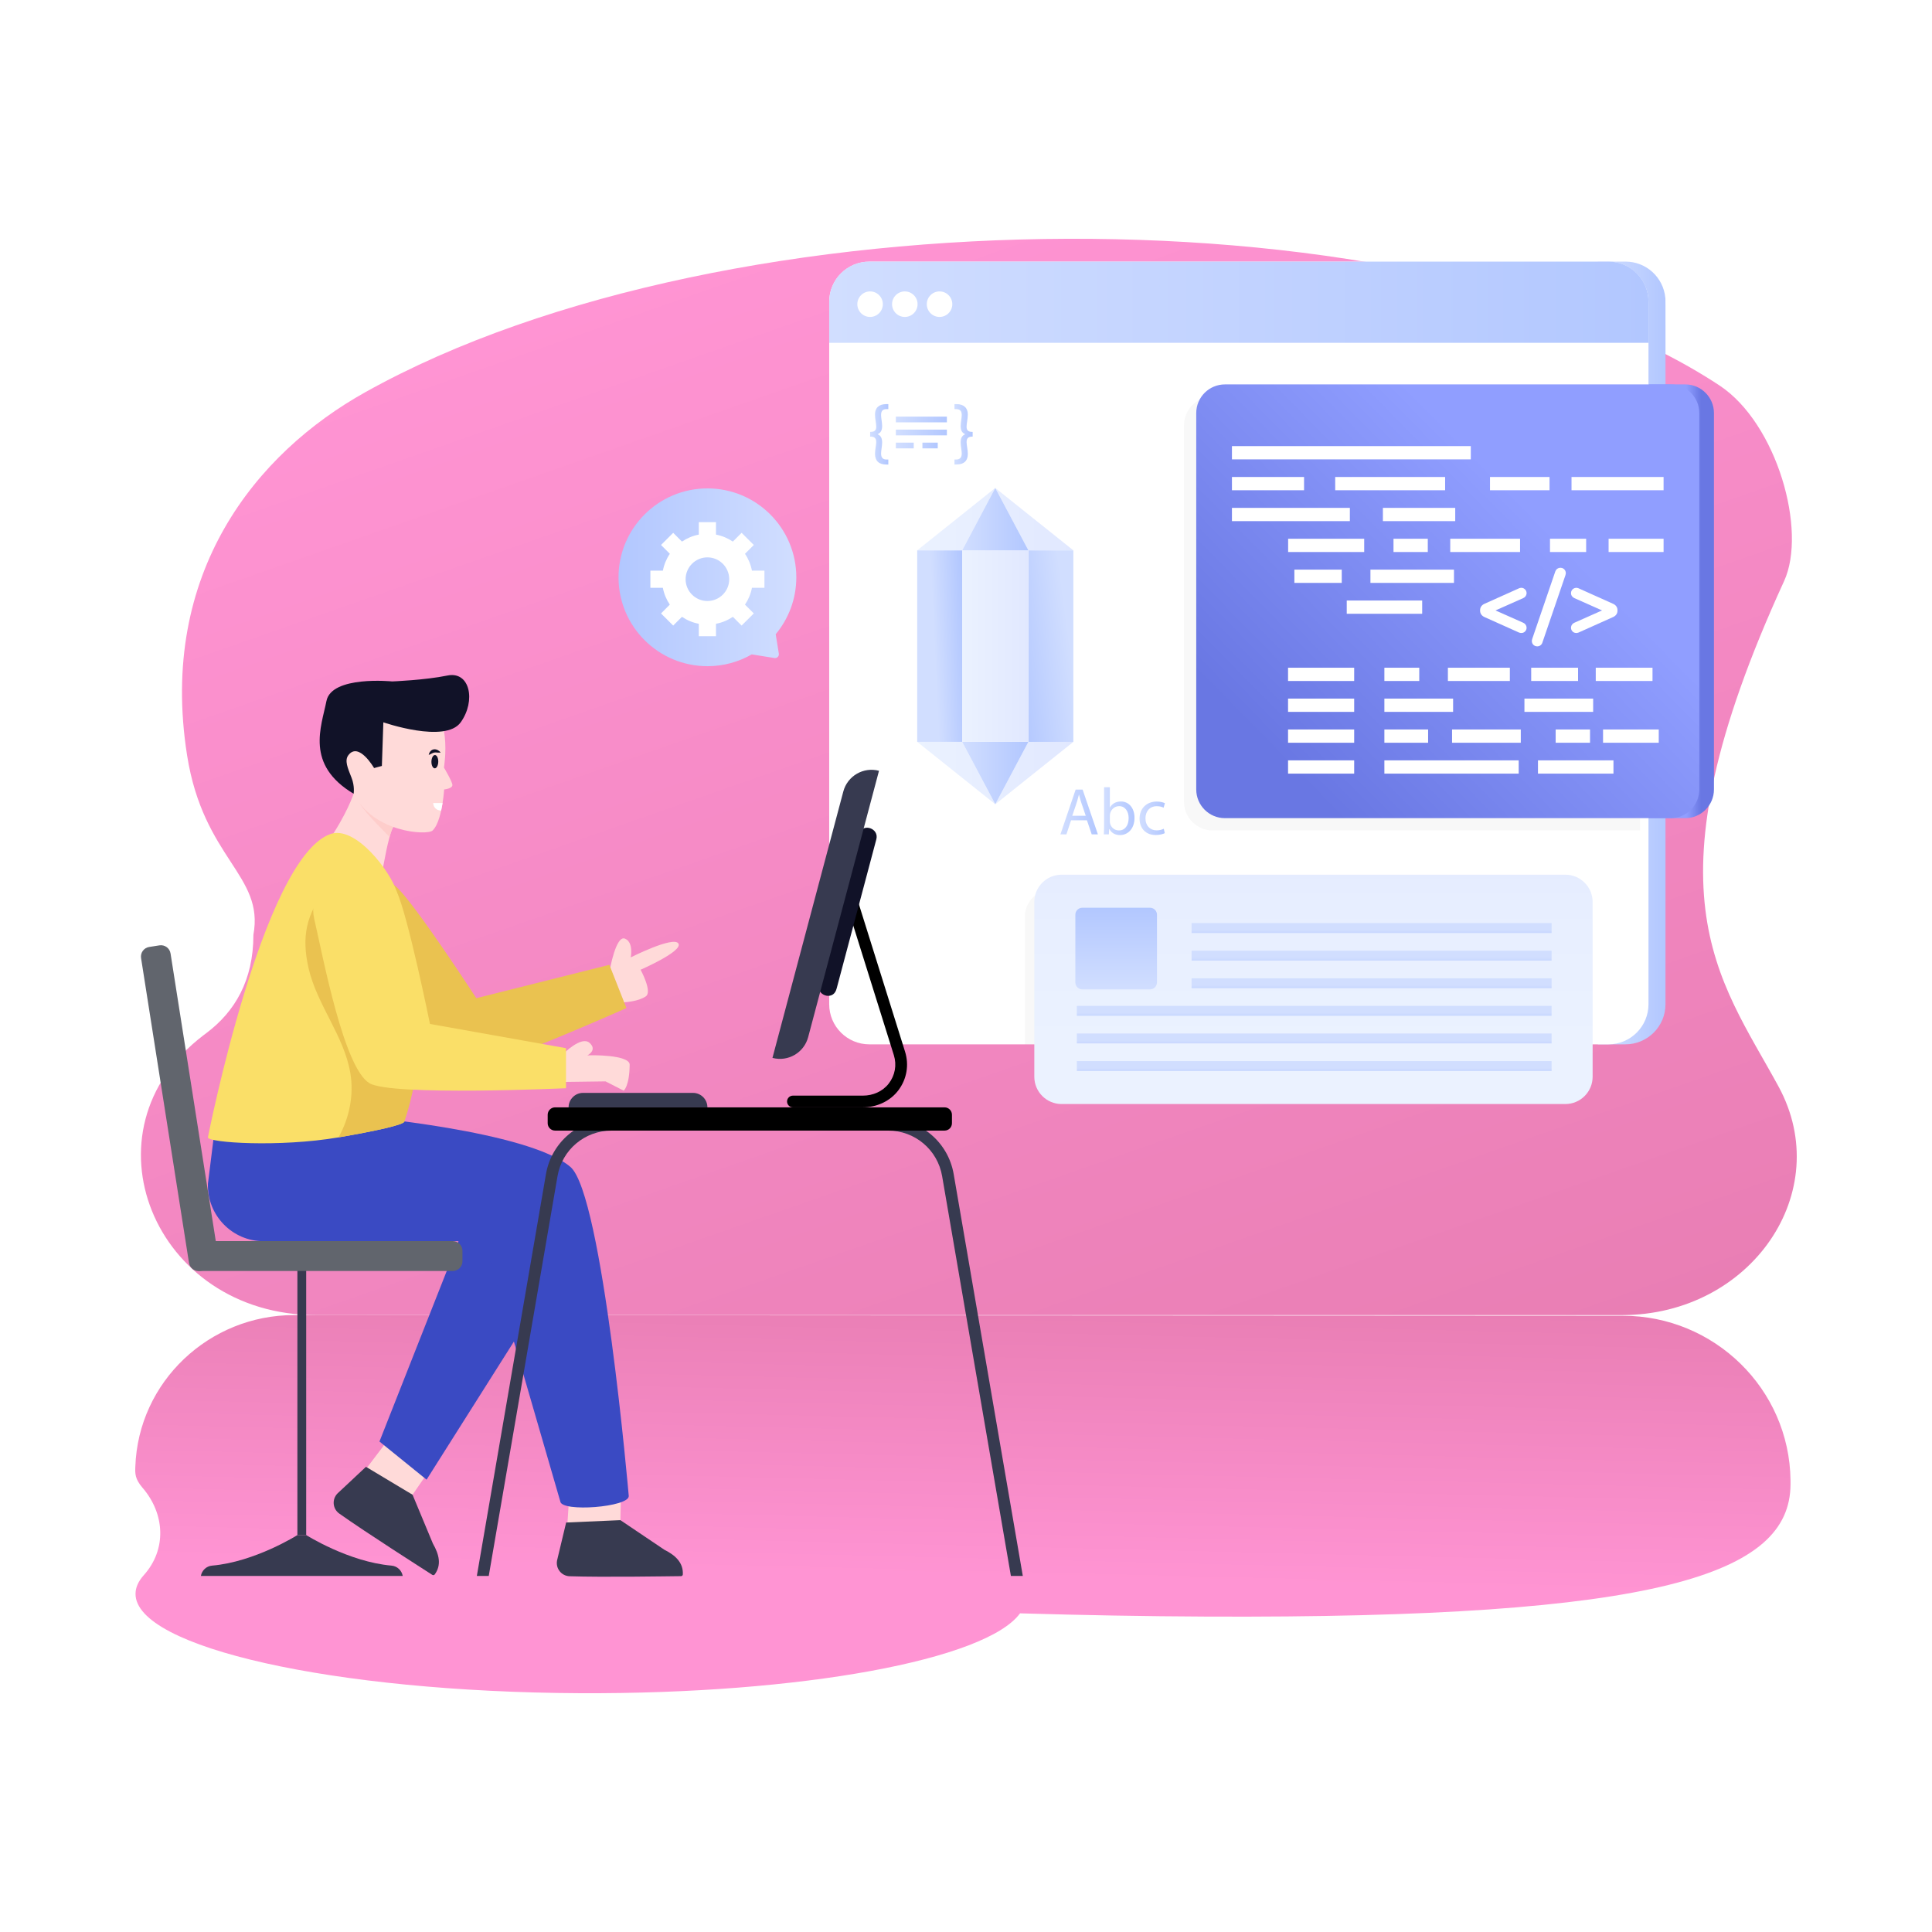 <?xml version="1.0" encoding="utf-8"?>
<!-- Generator: Adobe Illustrator 26.0.1, SVG Export Plug-In . SVG Version: 6.00 Build 0)  -->
<svg version="1.1" id="Layer_1" xmlns="http://www.w3.org/2000/svg" xmlns:xlink="http://www.w3.org/1999/xlink" x="0px" y="0px"
	 viewBox="0 0 5000 5000" style="enable-background:new 0 0 5000 5000;" xml:space="preserve">
<style type="text/css">
	.st0{filter:url(#Adobe_OpacityMaskFilter);}
	.st1{filter:url(#Adobe_OpacityMaskFilter_00000022559725706795598230000014166346912573714057_);}
	.st2{mask:url(#SVGID_1_);fill:url(#SVGID_00000150810012004844639640000017163653212873332617_);}
	.st3{fill:url(#SVGID_00000152977012449237167940000008218926047808097690_);}
	.st4{filter:url(#Adobe_OpacityMaskFilter_00000158006483033781155420000007407468344083927962_);}
	.st5{filter:url(#Adobe_OpacityMaskFilter_00000117662653221034803930000000700913529966705580_);}
	
		.st6{mask:url(#SVGID_00000023247423051707013370000012921636621831436419_);fill:url(#SVGID_00000163051038052405451470000003458128483336532141_);}
	.st7{fill:url(#SVGID_00000080910054397933798860000012756191868579524246_);}
	.st8{fill:url(#SVGID_00000112627698631975620500000003486108945042401699_);}
	.st9{fill:#FFFFFF;}
	.st10{opacity:0.03;}
	.st11{fill:url(#SVGID_00000103239004457706064790000012133128211658466952_);}
	.st12{fill:url(#SVGID_00000058549042848552032970000011040396093715661213_);}
	.st13{fill:url(#SVGID_00000029757876211631319300000001195685659438686084_);}
	.st14{fill:url(#SVGID_00000127757842544325171080000011986897656246092458_);}
	.st15{fill:url(#SVGID_00000155118553080653979510000015015616832468796583_);}
	.st16{fill:url(#SVGID_00000129926130639350874330000010832442128976566435_);}
	.st17{fill:url(#SVGID_00000031906737622716328280000004106729923805120395_);}
	.st18{fill:url(#SVGID_00000116953234196451934280000007768173116988017843_);}
	.st19{fill:url(#SVGID_00000172430109251754419690000001869207472240837537_);}
	.st20{fill:url(#SVGID_00000171703804770411744750000015690161045569635263_);}
	.st21{fill:url(#SVGID_00000136377887315224192140000013774111534063459514_);}
	.st22{fill:url(#SVGID_00000137090206550584362300000008718763941209548178_);}
	.st23{fill:url(#SVGID_00000093869098837110129120000005209544445494767525_);}
	.st24{fill:url(#SVGID_00000075124722090223685540000004730620756789490599_);}
	.st25{fill:url(#SVGID_00000070094713642658473230000001631027927537154961_);}
	.st26{fill:url(#SVGID_00000137834114110974952640000011117121354709941649_);}
	.st27{fill:url(#SVGID_00000136379223474793672420000011058574882676468404_);}
	.st28{fill:url(#SVGID_00000031188838964657623530000008379800581824096185_);}
	.st29{fill:url(#SVGID_00000139294493703396459920000011925034988211176626_);}
	.st30{fill:url(#SVGID_00000056415939379607215330000000105705403279033225_);}
	.st31{fill:url(#SVGID_00000018217958734013298420000014601994325393241785_);}
	.st32{fill:url(#SVGID_00000107587086637687582160000003940151312027057299_);}
	.st33{fill:url(#SVGID_00000114752532578752587450000017587802844867976845_);}
	.st34{fill:url(#SVGID_00000098200336101263016920000005112347282463373988_);}
	.st35{fill:url(#SVGID_00000049191882602870522670000011753986318327189671_);}
	.st36{fill:url(#SVGID_00000103263925732546747950000009860363807023574656_);}
	.st37{fill:url(#SVGID_00000060012209207808983950000006092239639124285351_);}
	.st38{fill:url(#SVGID_00000149367182610086820930000013808522945068588720_);}
	.st39{fill:url(#SVGID_00000171715744770442484690000000995131611665986956_);}
	.st40{fill:url(#SVGID_00000040559777093778295040000013918420253122707624_);}
	.st41{fill:url(#SVGID_00000103265717540218985040000006818508957391714204_);}
	.st42{fill:#FFDAD9;}
	.st43{fill:#373A50;}
	.st44{fill:#3A4AC3;}
	.st45{fill:#FECDCB;}
	.st46{fill:#111228;}
	.st47{fill:#EAC250;}
	.st48{fill:#FADF68;}
	.st49{fill:#61656D;}
	.st50{fill:url(#SVGID_00000005951486436575719800000017559349982971113660_);}
</style>
<g>
	<g>
		<g>
			<defs>
				<filter id="Adobe_OpacityMaskFilter" filterUnits="userSpaceOnUse" x="364.7" y="617.95" width="4285.3" height="2785.51">
					<feFlood  style="flood-color:white;flood-opacity:1" result="back"/>
					<feBlend  in="SourceGraphic" in2="back" mode="normal"/>
				</filter>
			</defs>
			<mask maskUnits="userSpaceOnUse" x="364.7" y="617.95" width="4285.3" height="2785.51" id="SVGID_1_">
				<g class="st0">
					<defs>
						
							<filter id="Adobe_OpacityMaskFilter_00000106869588893485170070000007467049035740526736_" filterUnits="userSpaceOnUse" x="364.7" y="617.95" width="4285.3" height="2785.51">
							<feFlood  style="flood-color:white;flood-opacity:1" result="back"/>
							<feBlend  in="SourceGraphic" in2="back" mode="normal"/>
						</filter>
					</defs>
					<mask maskUnits="userSpaceOnUse" x="364.7" y="617.95" width="4285.3" height="2785.51" id="SVGID_1_">
						<g style="filter:url(#Adobe_OpacityMaskFilter_00000106869588893485170070000007467049035740526736_);">
						</g>
					</mask>
					
						<linearGradient id="SVGID_00000182498446668622543120000018374897123347060156_" gradientUnits="userSpaceOnUse" x1="1955.556" y1="624.884" x2="3076.936" y2="3825.915">
						<stop  offset="0" style="stop-color:#000000"/>
						<stop  offset="1" style="stop-color:#FFFFFF"/>
					</linearGradient>
					<path style="mask:url(#SVGID_1_);fill:url(#SVGID_00000182498446668622543120000018374897123347060156_);" d="M4197.18,3403.45
						H818.01c-421.16,0-614.33-477.99-291.85-723.89c2.68-2.09,5.44-4.02,8.12-6.11c73.49-55.33,121.53-136.09,121.53-254.19
						c28.62-154.92-129.4-196.18-171.66-464.68c-74.41-471.97,178.69-782.06,461.67-939.83c943.35-526.2,2733.7-526.2,3504.47-16.99
						c148.39,98.09,226.9,375.38,166.89,506.2c-369.44,805.83-169.23,1023.53-14.48,1307.68
						C4751.17,3084.15,4532.06,3403.45,4197.18,3403.45z"/>
				</g>
			</mask>
			
				<linearGradient id="SVGID_00000067222046961748053250000011444583975786047384_" gradientUnits="userSpaceOnUse" x1="1955.556" y1="624.884" x2="3076.936" y2="3825.915">
				<stop  offset="0" style="stop-color:#FF94D3"/>
				<stop  offset="1" style="stop-color:#E97EB4"/>
			</linearGradient>
			<path style="fill:url(#SVGID_00000067222046961748053250000011444583975786047384_);" d="M4197.18,3403.45H818.01
				c-421.16,0-614.33-477.99-291.85-723.89c2.68-2.09,5.44-4.02,8.12-6.11c73.49-55.33,121.53-136.09,121.53-254.19
				c28.62-154.92-129.4-196.18-171.66-464.68c-74.41-471.97,178.69-782.06,461.67-939.83c943.35-526.2,2733.7-526.2,3504.47-16.99
				c148.39,98.09,226.9,375.38,166.89,506.2c-369.44,805.83-169.23,1023.53-14.48,1307.68
				C4751.17,3084.15,4532.06,3403.45,4197.18,3403.45z"/>
		</g>
		<defs>
			
				<filter id="Adobe_OpacityMaskFilter_00000129196179239906541070000005990551264735818165_" filterUnits="userSpaceOnUse" x="350" y="3403.44" width="4283.84" height="978.61">
				<feFlood  style="flood-color:white;flood-opacity:1" result="back"/>
				<feBlend  in="SourceGraphic" in2="back" mode="normal"/>
			</filter>
		</defs>
		
			<mask maskUnits="userSpaceOnUse" x="350" y="3403.44" width="4283.84" height="978.61" id="SVGID_00000031176869959875881800000010578075657651517371_">
			<g style="filter:url(#Adobe_OpacityMaskFilter_00000129196179239906541070000005990551264735818165_);">
				<defs>
					
						<filter id="Adobe_OpacityMaskFilter_00000153688185840637598790000004566511197658751873_" filterUnits="userSpaceOnUse" x="350" y="3403.44" width="4283.84" height="978.61">
						<feFlood  style="flood-color:white;flood-opacity:1" result="back"/>
						<feBlend  in="SourceGraphic" in2="back" mode="normal"/>
					</filter>
				</defs>
				
					<mask maskUnits="userSpaceOnUse" x="350" y="3403.44" width="4283.84" height="978.61" id="SVGID_00000031176869959875881800000010578075657651517371_">
					<g style="filter:url(#Adobe_OpacityMaskFilter_00000153688185840637598790000004566511197658751873_);">
					</g>
				</mask>
				
					<linearGradient id="SVGID_00000009584600596859055800000004799215353217076110_" gradientUnits="userSpaceOnUse" x1="2485.643" y1="4080.804" x2="2503.129" y2="3363.878">
					<stop  offset="0" style="stop-color:#000000"/>
					<stop  offset="1" style="stop-color:#FFFFFF"/>
				</linearGradient>
				
					<path style="mask:url(#SVGID_00000031176869959875881800000010578075657651517371_);fill:url(#SVGID_00000009584600596859055800000004799215353217076110_);" d="
					M4633.84,3830.81v11.07c-1.34,231.93-336.46,347.44-1514.24,341.81c-154.5-0.67-315.87-3.6-479.75-8.39
					c-87.38,119.78-564.2,209.37-1138.86,206.68c-636.18-3.1-1151.17-118.27-1150.24-257.26c0.08-16.44,7.37-32.54,21.26-48.06
					c59.84-66.6,55.07-158.87-3.26-226.48c-19.8-22.95-19.18-37.17-18.5-54.61c7.53-219.77,191.33-392.31,410.78-392.14
					l3439.35,1.76C4436.4,3405.29,4631,3594.44,4633.84,3830.81z"/>
			</g>
		</mask>
		
			<linearGradient id="SVGID_00000163047853344944041750000000299633816009912753_" gradientUnits="userSpaceOnUse" x1="2485.643" y1="4080.804" x2="2503.129" y2="3363.878">
			<stop  offset="0" style="stop-color:#FF94D3"/>
			<stop  offset="1" style="stop-color:#E97EB4"/>
		</linearGradient>
		<path style="fill:url(#SVGID_00000163047853344944041750000000299633816009912753_);" d="M4633.84,3830.81v11.07
			c-1.34,231.93-336.46,347.44-1514.24,341.81c-154.5-0.67-315.87-3.6-479.75-8.39c-87.38,119.78-564.2,209.37-1138.86,206.68
			c-636.18-3.1-1151.17-118.27-1150.24-257.26c0.08-16.44,7.37-32.54,21.26-48.06c59.84-66.6,55.07-158.87-3.26-226.48
			c-19.8-22.95-19.18-37.17-18.5-54.61c7.53-219.77,191.33-392.31,410.78-392.14l3439.35,1.76
			C4436.4,3405.29,4631,3594.44,4633.84,3830.81z"/>
	</g>
</g>
<linearGradient id="SVGID_00000010305001552579687290000000705327641097375652_" gradientUnits="userSpaceOnUse" x1="4135.231" y1="1689.888" x2="4310.34" y2="1689.888">
	<stop  offset="0" style="stop-color:#D1DEFF"/>
	<stop  offset="1" style="stop-color:#B2C7FF"/>
</linearGradient>
<path style="fill:url(#SVGID_00000010305001552579687290000000705327641097375652_);" d="M4310.3,2598.91
	c0,57.4-46.44,103.84-103.83,103.84h-71.23V677.02h71.57c53.74,0,97.89,40.92,102.98,93.39
	C4310.76,780.08,4310.12,693.77,4310.3,2598.91z"/>
<path class="st9" d="M4266.26,781.02v1817.91c0,57.41-46.42,103.82-103.82,103.82H2249.89c-57.4,0-103.92-46.42-103.92-103.82
	V781.02c0-57.41,46.51-103.91,103.92-103.91h1912.55C4219.84,677.1,4266.26,723.61,4266.26,781.02z"/>
<path class="st10" d="M4097.07,2372.91v329.84H2652.17v-329.84c0-39.03,31.64-70.67,70.67-70.67h1303.58
	C4065.43,2302.25,4097.07,2333.88,4097.07,2372.91z"/>
<path class="st10" d="M4244.62,1026.58v1122.59H3138.37c-41.02,0-74.24-33.31-74.24-74.33v-974.01c0-41.02,33.22-74.24,74.24-74.24
	H4244.62z"/>
<linearGradient id="SVGID_00000127013933049214495620000011887307114744580281_" gradientUnits="userSpaceOnUse" x1="2146.03" y1="782.104" x2="4266.325" y2="782.104">
	<stop  offset="0" style="stop-color:#D1DEFF"/>
	<stop  offset="1" style="stop-color:#B2C7FF"/>
</linearGradient>
<path style="fill:url(#SVGID_00000127013933049214495620000011887307114744580281_);" d="M4266.33,780.62v106.55h-2120.3V780.62
	c0-57.22,46.27-103.58,103.49-103.58h1913.31C4219.97,677.04,4266.33,723.4,4266.33,780.62z"/>
<path class="st9" d="M2284.78,787.21c0,18.25-14.78,33.03-33.03,33.03c-18.21,0-32.99-14.78-32.99-33.03
	c0-18.25,14.78-33.03,32.99-33.03C2270,754.18,2284.78,768.96,2284.78,787.21z"/>
<path class="st9" d="M2374.66,787.21c0,18.25-14.78,33.03-33.03,33.03c-18.21,0-32.99-14.78-32.99-33.03
	c0-18.25,14.78-33.03,32.99-33.03C2359.88,754.18,2374.66,768.96,2374.66,787.21z"/>
<path class="st9" d="M2464.55,787.21c0,18.25-14.78,33.03-33.03,33.03c-18.21,0-32.99-14.78-32.99-33.03
	c0-18.25,14.78-33.03,32.99-33.03C2449.77,754.18,2464.55,768.96,2464.55,787.21z"/>
<g>
	<g>
		
			<linearGradient id="SVGID_00000029753897285172956410000006427176833857301657_" gradientUnits="userSpaceOnUse" x1="2490.219" y1="1262.86" x2="2661.31" y2="1262.86">
			<stop  offset="0" style="stop-color:#EBF2FF"/>
			<stop  offset="1" style="stop-color:#E1E8FF"/>
		</linearGradient>
		<polygon style="fill:url(#SVGID_00000029753897285172956410000006427176833857301657_);" points="2575.74,1262.84 
			2575.73,1262.86 2575.76,1262.88 		"/>
		
			<linearGradient id="SVGID_00000140006509829336877840000005985835518941364640_" gradientUnits="userSpaceOnUse" x1="2490.178" y1="2081.36" x2="2661.383" y2="2081.36">
			<stop  offset="0" style="stop-color:#EBF2FF"/>
			<stop  offset="1" style="stop-color:#E1E8FF"/>
		</linearGradient>
		<polygon style="fill:url(#SVGID_00000140006509829336877840000005985835518941364640_);" points="2575.8,2081.38 2575.81,2081.36 
			2575.79,2081.34 		"/>
	</g>
	
		<linearGradient id="SVGID_00000006678403170333397660000004495569963788640644_" gradientUnits="userSpaceOnUse" x1="2418.296" y1="1672.728" x2="2498.405" y2="1668.973">
		<stop  offset="0" style="stop-color:#D1DEFF"/>
		<stop  offset="1" style="stop-color:#B2C7FF"/>
	</linearGradient>
	<polygon style="fill:url(#SVGID_00000006678403170333397660000004495569963788640644_);" points="2490.02,1919.93 2490.02,1424.29 
		2373.72,1424.29 2373.77,1424.26 2373.69,1424.26 2373.69,1919.96 2373.77,1919.96 2373.72,1919.93 	"/>
	
		<linearGradient id="SVGID_00000023986587891231080830000011695727371964285080_" gradientUnits="userSpaceOnUse" x1="2768.88" y1="1665.521" x2="2615.406" y2="1686.065">
		<stop  offset="0" style="stop-color:#D1DEFF"/>
		<stop  offset="1" style="stop-color:#B2C7FF"/>
	</linearGradient>
	<polygon style="fill:url(#SVGID_00000023986587891231080830000011695727371964285080_);" points="2661.49,1424.29 2661.49,1919.93 
		2661.51,1919.93 2777.82,1919.93 2777.82,1424.29 2661.49,1424.29 	"/>
	
		<linearGradient id="SVGID_00000059308336287127762740000002906421613470211239_" gradientUnits="userSpaceOnUse" x1="2373.742" y1="1343.567" x2="2777.778" y2="1343.567">
		<stop  offset="0" style="stop-color:#EBF2FF"/>
		<stop  offset="1" style="stop-color:#E1E8FF"/>
	</linearGradient>
	<polygon style="fill:url(#SVGID_00000059308336287127762740000002906421613470211239_);" points="2661.49,1424.26 2777.78,1424.26 
		2575.76,1262.88 2661.47,1424.26 	"/>
	
		<linearGradient id="SVGID_00000018955411097778074000000016518483110188603312_" gradientUnits="userSpaceOnUse" x1="2373.767" y1="1343.549" x2="2777.703" y2="1343.549">
		<stop  offset="0" style="stop-color:#EBF2FF"/>
		<stop  offset="1" style="stop-color:#E1E8FF"/>
	</linearGradient>
	<polygon style="fill:url(#SVGID_00000018955411097778074000000016518483110188603312_);" points="2490.06,1424.26 2575.73,1262.86 
		2575.72,1262.84 2373.77,1424.26 2490.02,1424.26 	"/>
	
		<linearGradient id="SVGID_00000095297827966408943170000000805857547649821578_" gradientUnits="userSpaceOnUse" x1="2490.024" y1="1672.11" x2="2661.493" y2="1672.11">
		<stop  offset="0" style="stop-color:#EBF2FF"/>
		<stop  offset="1" style="stop-color:#E1E8FF"/>
	</linearGradient>
	<polygon style="fill:url(#SVGID_00000095297827966408943170000000805857547649821578_);" points="2661.49,1919.93 2661.49,1424.29 
		2490.04,1424.29 2490.02,1424.29 2490.02,1919.93 2490.05,1919.93 	"/>
	
		<linearGradient id="SVGID_00000158733407636183697840000012735008372321272964_" gradientUnits="userSpaceOnUse" x1="2490.055" y1="1343.556" x2="2661.474" y2="1343.556">
		<stop  offset="0" style="stop-color:#D1DEFF"/>
		<stop  offset="1" style="stop-color:#B2C7FF"/>
	</linearGradient>
	<polygon style="fill:url(#SVGID_00000158733407636183697840000012735008372321272964_);" points="2661.47,1424.26 2575.76,1262.88 
		2575.73,1262.86 2490.06,1424.26 	"/>
	
		<linearGradient id="SVGID_00000147192313562752165600000011494111620772334262_" gradientUnits="userSpaceOnUse" x1="2373.842" y1="2000.671" x2="2777.778" y2="2000.671">
		<stop  offset="0" style="stop-color:#EBF2FF"/>
		<stop  offset="1" style="stop-color:#E1E8FF"/>
	</linearGradient>
	<polygon style="fill:url(#SVGID_00000147192313562752165600000011494111620772334262_);" points="2661.49,1919.96 2575.81,2081.36 
		2575.83,2081.38 2777.78,1919.96 2661.49,1919.96 	"/>
	
		<linearGradient id="SVGID_00000098931602851123004340000003533347563380091806_" gradientUnits="userSpaceOnUse" x1="2373.767" y1="2000.653" x2="2777.806" y2="2000.653">
		<stop  offset="0" style="stop-color:#EBF2FF"/>
		<stop  offset="1" style="stop-color:#E1E8FF"/>
	</linearGradient>
	<polygon style="fill:url(#SVGID_00000098931602851123004340000003533347563380091806_);" points="2490.02,1919.96 2373.77,1919.96 
		2575.79,2081.34 2490.07,1919.96 	"/>
	
		<linearGradient id="SVGID_00000045578864228024959070000017982843163368266903_" gradientUnits="userSpaceOnUse" x1="2490.071" y1="2000.664" x2="2661.49" y2="2000.664">
		<stop  offset="0" style="stop-color:#D1DEFF"/>
		<stop  offset="1" style="stop-color:#B2C7FF"/>
	</linearGradient>
	<polygon style="fill:url(#SVGID_00000045578864228024959070000017982843163368266903_);" points="2490.07,1919.96 2575.79,2081.34 
		2575.81,2081.36 2661.49,1919.96 	"/>
</g>
<g>
	
		<linearGradient id="SVGID_00000016050739992534004580000006319322757777883821_" gradientUnits="userSpaceOnUse" x1="4363.552" y1="1556.106" x2="4402.905" y2="1556.106">
		<stop  offset="0" style="stop-color:#909EFF"/>
		<stop  offset="1" style="stop-color:#6977E3"/>
	</linearGradient>
	<path style="fill:url(#SVGID_00000016050739992534004580000006319322757777883821_);" d="M4361.39,994.84h-93.84v1122.54h93.84
		c41.02,0,74.3-33.27,74.3-74.29v-974.04C4435.69,1028.02,4402.41,994.84,4361.39,994.84z"/>
	
		<linearGradient id="SVGID_00000183230393502334070820000010992121986781482687_" gradientUnits="userSpaceOnUse" x1="3973.614" y1="1333.103" x2="3322.321" y2="1973.395">
		<stop  offset="0" style="stop-color:#909EFF"/>
		<stop  offset="1" style="stop-color:#6977E3"/>
	</linearGradient>
	<path style="fill:url(#SVGID_00000183230393502334070820000010992121986781482687_);" d="M4397.74,1069.05v974.04
		c0,41.02-33.27,74.29-74.3,74.29H3170.16c-41.02,0-74.3-33.27-74.3-74.29v-974.04c0-41.02,33.27-74.21,74.3-74.21h1153.29
		C4364.47,994.84,4397.74,1028.02,4397.74,1069.05z"/>
</g>
<g>
	<g>
		<rect x="3188.26" y="1154.53" class="st9" width="618.19" height="34.33"/>
		<rect x="3188.26" y="1234.44" class="st9" width="186.64" height="34.33"/>
		<rect x="3856.11" y="1234.44" class="st9" width="154.08" height="34.33"/>
		<rect x="4067.08" y="1234.44" class="st9" width="238.26" height="34.33"/>
		<rect x="3455.49" y="1234.44" class="st9" width="284.46" height="34.33"/>
		<rect x="3188.26" y="1314.36" class="st9" width="305.17" height="34.33"/>
		<rect x="3578.94" y="1314.36" class="st9" width="187.17" height="34.33"/>
		<rect x="3333.69" y="1394.27" class="st9" width="196.85" height="34.34"/>
		<rect x="3606.37" y="1394.27" class="st9" width="88.74" height="34.34"/>
		<rect x="3753.2" y="1394.27" class="st9" width="180.71" height="34.34"/>
		<rect x="4011.37" y="1394.27" class="st9" width="93.58" height="34.34"/>
		<rect x="4163.03" y="1394.27" class="st9" width="142.31" height="34.34"/>
		<rect x="3349.83" y="1474.19" class="st9" width="122.63" height="34.34"/>
		<rect x="3546.67" y="1474.19" class="st9" width="216.21" height="34.34"/>
		<rect x="3485.36" y="1554.11" class="st9" width="195.24" height="34.34"/>
	</g>
	<rect x="3333.48" y="1728.06" class="st9" width="171.12" height="34.33"/>
	<rect x="3582.76" y="1728.06" class="st9" width="90.28" height="34.33"/>
	<rect x="3962.73" y="1728.06" class="st9" width="121.26" height="34.33"/>
	<rect x="4129.81" y="1728.06" class="st9" width="146.87" height="34.33"/>
	<rect x="3747.14" y="1728.06" class="st9" width="160.34" height="34.33"/>
	<rect x="3582.76" y="1807.97" class="st9" width="177.86" height="34.34"/>
	<rect x="3945.22" y="1807.97" class="st9" width="177.86" height="34.34"/>
	<rect x="3333.48" y="1807.97" class="st9" width="171.12" height="34.34"/>
	<rect x="3582.76" y="1887.88" class="st9" width="113.18" height="34.34"/>
	<rect x="4148.67" y="1887.88" class="st9" width="144.17" height="34.34"/>
	<rect x="4026.06" y="1887.88" class="st9" width="88.93" height="34.34"/>
	<rect x="3757.92" y="1887.88" class="st9" width="177.86" height="34.34"/>
	<rect x="3333.48" y="1887.88" class="st9" width="171.12" height="34.34"/>
	<rect x="3333.48" y="1967.8" class="st9" width="171.12" height="34.34"/>
	<rect x="3582.76" y="1967.8" class="st9" width="347.64" height="34.34"/>
	<rect x="3980.25" y="1967.8" class="st9" width="195.38" height="34.34"/>
</g>
<g>
	
		<linearGradient id="SVGID_00000134246653242357626210000013441372864183070341_" gradientUnits="userSpaceOnUse" x1="2251.952" y1="1124.036" x2="2298.959" y2="1124.036">
		<stop  offset="0" style="stop-color:#D1DEFF"/>
		<stop  offset="1" style="stop-color:#B2C7FF"/>
	</linearGradient>
	<path style="fill:url(#SVGID_00000134246653242357626210000013441372864183070341_);" d="M2264.51,1072.34
		c0,23.25,12.22,45.39-11.38,45.39h-1.18v12.22h1.18c23.44,0,11.38,23.6,11.38,44.62c0,18.09,10.1,27.66,29.2,27.66h5.24v-13h-4.66
		c-9.61,0-14.08-4.97-14.08-15.63c0-15.21,10.26-42.16-9.17-49.88c19.44-7.89,9.17-33.92,9.17-49.45c0-10.82,4.21-15.44,14.08-15.44
		h4.66v-13h-5.24C2274.88,1045.84,2264.51,1055.25,2264.51,1072.34z"/>
	
		<linearGradient id="SVGID_00000085219267266548944070000003157684235743281081_" gradientUnits="userSpaceOnUse" x1="2470.19" y1="1124.036" x2="2517.198" y2="1124.036">
		<stop  offset="0" style="stop-color:#D1DEFF"/>
		<stop  offset="1" style="stop-color:#B2C7FF"/>
	</linearGradient>
	<path style="fill:url(#SVGID_00000085219267266548944070000003157684235743281081_);" d="M2516.01,1117.73
		c-23.6,0-11.38-22.15-11.38-45.39c0-16.85-10.72-26.5-29.4-26.5h-5.05v13h4.64c9.88,0.17,14.1,4.79,14.1,15.44
		c0,15.58-10.53,41.37,9.03,49.45c-19.65,7.94-9.03,34.77-9.03,49.88c0,19.22-16.37,15-18.74,15.63v13
		c5.59-0.78,34.45,3.44,34.45-27.66c0-20.95-12.07-44.62,11.38-44.62h1.18v-12.22H2516.01z"/>
</g>
<linearGradient id="SVGID_00000134247441113857377570000001211029960440187025_" gradientUnits="userSpaceOnUse" x1="2318.458" y1="1085.596" x2="2450.508" y2="1085.596">
	<stop  offset="0" style="stop-color:#D1DEFF"/>
	<stop  offset="1" style="stop-color:#B2C7FF"/>
</linearGradient>
<rect x="2318.46" y="1078.18" style="fill:url(#SVGID_00000134247441113857377570000001211029960440187025_);" width="132.05" height="14.84"/>
<linearGradient id="SVGID_00000104699221683985267320000011625026455566551983_" gradientUnits="userSpaceOnUse" x1="2318.458" y1="1119.272" x2="2450.508" y2="1119.272">
	<stop  offset="0" style="stop-color:#D1DEFF"/>
	<stop  offset="1" style="stop-color:#B2C7FF"/>
</linearGradient>
<rect x="2318.46" y="1111.85" style="fill:url(#SVGID_00000104699221683985267320000011625026455566551983_);" width="132.05" height="14.84"/>
<linearGradient id="SVGID_00000016771931844681747820000012238633873290760350_" gradientUnits="userSpaceOnUse" x1="2318.458" y1="1152.95" x2="2450.508" y2="1152.95">
	<stop  offset="0" style="stop-color:#D1DEFF"/>
	<stop  offset="1" style="stop-color:#B2C7FF"/>
</linearGradient>
<rect x="2318.46" y="1145.53" style="fill:url(#SVGID_00000016771931844681747820000012238633873290760350_);" width="46.25" height="14.84"/>
<linearGradient id="SVGID_00000089547983424807771460000000192229023741272962_" gradientUnits="userSpaceOnUse" x1="2344.126" y1="1152.95" x2="2426.874" y2="1152.95">
	<stop  offset="0" style="stop-color:#D1DEFF"/>
	<stop  offset="1" style="stop-color:#B2C7FF"/>
</linearGradient>
<rect x="2387.21" y="1145.53" style="fill:url(#SVGID_00000089547983424807771460000000192229023741272962_);" width="39.67" height="14.84"/>
<g>
	
		<linearGradient id="SVGID_00000041988511934673151160000013763230115804163261_" gradientUnits="userSpaceOnUse" x1="2744.372" y1="2101.386" x2="2841.301" y2="2101.386">
		<stop  offset="0" style="stop-color:#D1DEFF"/>
		<stop  offset="1" style="stop-color:#B2C7FF"/>
	</linearGradient>
	<path style="fill:url(#SVGID_00000041988511934673151160000013763230115804163261_);" d="M2771.87,2122.87l-12.03,36.43h-15.47
		l39.36-115.84h18.04l39.53,115.84h-15.98l-12.38-36.43H2771.87z M2809.85,2111.18c-11.36-34.7-11.07-29.92-17.35-54.48h-0.35
		c-6.05,24.22-8.81,28.7-17.18,54.48H2809.85z"/>
	
		<linearGradient id="SVGID_00000056426795583085872610000017261531888197496713_" gradientUnits="userSpaceOnUse" x1="2856.643" y1="2099.237" x2="2936.044" y2="2099.237">
		<stop  offset="0" style="stop-color:#D1DEFF"/>
		<stop  offset="1" style="stop-color:#B2C7FF"/>
	</linearGradient>
	<path style="fill:url(#SVGID_00000056426795583085872610000017261531888197496713_);" d="M2856.64,2159.3
		c1.26-20.91,0.42-31.75,0.68-122.02h14.95v52.25h0.34c5.33-9.28,14.95-15.3,28.36-15.3c20.62,0,35.23,17.19,35.06,42.45
		c0,29.73-18.73,44.51-37.29,44.51c-12.03,0-21.66-4.64-27.84-15.64h-0.52l-0.68,13.75H2856.64z M2872.28,2125.96
		c0,11.67,9.53,23.2,23.37,23.2c15.81,0,25.26-12.89,25.26-31.97c0-16.67-8.59-30.93-24.75-30.93c-13.43,0-23.89,11.79-23.89,24.75
		V2125.96z"/>
	
		<linearGradient id="SVGID_00000094582020842938854500000012089680240492009884_" gradientUnits="userSpaceOnUse" x1="2949.137" y1="2117.713" x2="3014.789" y2="2117.713">
		<stop  offset="0" style="stop-color:#D1DEFF"/>
		<stop  offset="1" style="stop-color:#B2C7FF"/>
	</linearGradient>
	<path style="fill:url(#SVGID_00000094582020842938854500000012089680240492009884_);" d="M3014.44,2156.21
		c-3.95,2.06-12.72,4.81-23.89,4.81c-25.09,0-41.42-17.01-41.42-42.45c0-25.61,17.53-44.17,44.69-44.17
		c8.94,0,16.84,2.23,20.97,4.29l-3.44,11.69c-3.61-2.06-9.28-3.95-17.53-3.95c-19.08,0-29.39,14.09-29.39,31.45
		c0,19.25,12.37,31.11,28.87,31.11c8.59,0,14.26-2.23,18.56-4.12L3014.44,2156.21z"/>
</g>
<g>
	
		<linearGradient id="SVGID_00000058559749786734450130000016932360899108587931_" gradientUnits="userSpaceOnUse" x1="3399.249" y1="2702.666" x2="3399.249" y2="2109.102">
		<stop  offset="0" style="stop-color:#EBF2FF"/>
		<stop  offset="0.627" style="stop-color:#E7EEFF"/>
		<stop  offset="1" style="stop-color:#E1E8FF"/>
	</linearGradient>
	<path style="fill:url(#SVGID_00000058559749786734450130000016932360899108587931_);" d="M4121.7,2334.35v452.23
		c0,39.03-31.64,70.67-70.67,70.67H2747.46c-39.03,0-70.67-31.64-70.67-70.67v-452.23c0-39.03,31.64-70.67,70.67-70.67h1303.58
		C4090.06,2263.69,4121.7,2295.33,4121.7,2334.35z"/>
	<g>
		
			<linearGradient id="SVGID_00000175283056457074482260000003862068874679408798_" gradientUnits="userSpaceOnUse" x1="2888.626" y1="2560.498" x2="2888.626" y2="2349.229">
			<stop  offset="0" style="stop-color:#D1DEFF"/>
			<stop  offset="1" style="stop-color:#B2C7FF"/>
		</linearGradient>
		<path style="fill:url(#SVGID_00000175283056457074482260000003862068874679408798_);" d="M2994.26,2367.28v175.17
			c0,9.97-8.08,18.05-18.05,18.05h-175.17c-9.97,0-18.05-8.08-18.05-18.05v-175.17c0-9.97,8.08-18.05,18.05-18.05h175.17
			C2986.18,2349.23,2994.26,2357.31,2994.26,2367.28z"/>
		
			<linearGradient id="SVGID_00000158730007679551814860000009550410078706848653_" gradientUnits="userSpaceOnUse" x1="3549.668" y1="2406.881" x2="3549.668" y2="2432.04">
			<stop  offset="0" style="stop-color:#D1DEFF"/>
			<stop  offset="1" style="stop-color:#B2C7FF"/>
		</linearGradient>
		
			<rect x="3083.83" y="2388.97" style="fill:url(#SVGID_00000158730007679551814860000009550410078706848653_);" width="931.68" height="25.66"/>
		
			<linearGradient id="SVGID_00000110440551092225888720000012071119494368380039_" gradientUnits="userSpaceOnUse" x1="3549.668" y1="2478.299" x2="3549.668" y2="2503.457">
			<stop  offset="0" style="stop-color:#D1DEFF"/>
			<stop  offset="1" style="stop-color:#B2C7FF"/>
		</linearGradient>
		
			<rect x="3083.83" y="2460.38" style="fill:url(#SVGID_00000110440551092225888720000012071119494368380039_);" width="931.68" height="25.66"/>
		
			<linearGradient id="SVGID_00000153692729268008274860000003668913094702041740_" gradientUnits="userSpaceOnUse" x1="3549.668" y1="2549.717" x2="3549.668" y2="2574.875">
			<stop  offset="0" style="stop-color:#D1DEFF"/>
			<stop  offset="1" style="stop-color:#B2C7FF"/>
		</linearGradient>
		
			<rect x="3083.83" y="2531.8" style="fill:url(#SVGID_00000153692729268008274860000003668913094702041740_);" width="931.68" height="25.66"/>
		
			<linearGradient id="SVGID_00000064356227388197654760000013818963863955979443_" gradientUnits="userSpaceOnUse" x1="3401.172" y1="2621.134" x2="3401.172" y2="2646.293">
			<stop  offset="0" style="stop-color:#D1DEFF"/>
			<stop  offset="1" style="stop-color:#B2C7FF"/>
		</linearGradient>
		
			<rect x="2786.84" y="2603.22" style="fill:url(#SVGID_00000064356227388197654760000013818963863955979443_);" width="1228.67" height="25.66"/>
		
			<linearGradient id="SVGID_00000001629835853758870140000012438895010747434401_" gradientUnits="userSpaceOnUse" x1="3401.172" y1="2692.552" x2="3401.172" y2="2717.71">
			<stop  offset="0" style="stop-color:#D1DEFF"/>
			<stop  offset="1" style="stop-color:#B2C7FF"/>
		</linearGradient>
		
			<rect x="2786.84" y="2674.64" style="fill:url(#SVGID_00000001629835853758870140000012438895010747434401_);" width="1228.67" height="25.66"/>
		
			<linearGradient id="SVGID_00000039822397055590891490000013258794740108120461_" gradientUnits="userSpaceOnUse" x1="3401.172" y1="2763.969" x2="3401.172" y2="2789.127">
			<stop  offset="0" style="stop-color:#D1DEFF"/>
			<stop  offset="1" style="stop-color:#B2C7FF"/>
		</linearGradient>
		
			<rect x="2786.84" y="2746.05" style="fill:url(#SVGID_00000039822397055590891490000013258794740108120461_);" width="1228.67" height="25.66"/>
	</g>
</g>
<g>
	<path class="st9" d="M3946.81,1525.29c-3.82-3.82-9.02-5.28-15.33-2.89l-90.16,40.45c-6.46,3.05-10.84,8.73-10.84,16.02v1.81
		c0,7.33,4.4,12.99,10.93,16.06l90.08,40.41l0.27,0.11c5.11,1.93,10.98,1.08,15.07-3.01c7.12-7.13,4.23-18.86-4.93-22.68
		l-71.54-31.79l71.43-31.75C3951.46,1544,3953.68,1532.19,3946.81,1525.29z"/>
	<path class="st9" d="M4025.1,1478.91l-59.84,175c-3.42,10.35,3.82,18.87,13.08,18.87c6.66,0,11.48-4.13,13.28-9.52l59.84-175
		c1.92-5.82,0.58-10.96-3-14.71C4041.81,1466.62,4028.62,1468.34,4025.1,1478.91z"/>
	<path class="st9" d="M4175.1,1562.81l-90.15-40.44c-8.6-3.68-19.24,2.23-19.24,12.71c0,5.79,3.91,10.83,8.9,12.9l71.54,31.79
		l-71.44,31.75c-9.67,4.06-11.87,15.89-5.01,22.73c4.31,4.32,10.72,4.87,15.33,2.89l90.15-40.44c6.46-3.03,10.85-8.74,10.85-16.02
		v-1.81C4186.03,1571.57,4181.68,1565.92,4175.1,1562.81z"/>
</g>
<g>
	<path class="st42" d="M1604.13,3945.7l-135.74-1.44l8.43-129.18l131.15,4.06l-2.6,125.48
		C1605.29,3945.24,1604.76,3945.7,1604.13,3945.7z"/>
	<path class="st43" d="M1465.18,3940.26l-23.51,98.2c-4.04,20.72,11.38,40.14,32.48,40.84c86.64,2.9,256.94,0.03,288.39-0.25
		c2.51-0.02,4.5-2,4.62-4.51l0,0c1.4-30.04-18.55-49.14-47.95-63.91l-113.34-76.33c-0.21-0.13-0.45-0.19-0.7-0.18L1465.18,3940.26z"
		/>
</g>
<g>
	<path class="st42" d="M1060.06,3877.19l-112.49-75.99l78.2-103.16l107.21,75.64l-71.29,103.29
		C1061.28,3877.45,1060.58,3877.55,1060.06,3877.19z"/>
	<path class="st43" d="M947.09,3796.1l-73.72,69c-14.78,15.07-12.61,39.77,4.61,51.98c70.71,50.15,214.42,141.58,240.81,158.67
		c2.11,1.36,4.86,0.81,6.34-1.22l0,0c17.72-24.3,11.59-51.23-4.8-79.75l-52.54-126.14c-0.11-0.22-0.27-0.41-0.49-0.53L947.09,3796.1
		z"/>
</g>
<g>
	<rect x="769.64" y="3266.23" class="st43" width="22.78" height="706.57"/>
	<path class="st44" d="M1203.38,3169.66l-221.34,560.99l121.93,98.7l286.05-452.33C1340.69,3255.65,1288.07,3147.62,1203.38,3169.66
		z"/>
	<path class="st44" d="M560.33,2884.82l-22.21,178.75c-2.42,81.43,62.93,148.76,144.4,148.76h572.17l195.27,673.11
		c2.29,28.95,179.53,14.93,177.24-14.02c0,0-67.54-780.56-151.02-851.49c-110.27-93.68-553.52-131.66-553.52-131.66L560.33,2884.82z
		"/>
	<path class="st42" d="M1018.84,2138.8c-3.43,3.87-7.03,14.06-10.64,27.14c-11.36,41.12-22.36,111.73-22.36,111.73l-139.32-96.13
		c51.13-73.22,68.62-127.33,68.62-127.33s10.55,2.7,25.07,7.48C979.62,2074.95,1048.69,2103.98,1018.84,2138.8z"/>
	<path class="st45" d="M1018.84,2138.8c-3.43,3.87-7.03,14.06-10.64,27.14c0,0-64.84-63.75-75.57-84.5
		c-3.16-6.04,0.63-12.89,7.57-19.75C979.62,2074.95,1048.69,2103.98,1018.84,2138.8z"/>
	<path class="st42" d="M1170.79,2031.58c0,9.56-21.37,11.54-21.37,11.54s-0.99,15.6-4.06,35.17c-3.35,21.01-10.63,56.54-25.88,71.15
		c-13.35,12.8-153.21,6.13-204.34-95.22l-48.34-65.47l35.17-132.56c0,0,95.86-31.92,184.59-30.3c88.91,1.53,62.4,160.6,62.4,160.6
		S1170.79,2023.1,1170.79,2031.58z"/>
	<path class="st46" d="M915.18,2054.21c0,0,3.44-19.17-5.51-41.73c-10.01-25.22-18.38-44.38-8.11-58.04
		c26.89-35.76,66.55,33.27,66.55,33.27l20.18-5.45l3.82-112.91c0,0,160.36,55.64,200.18,0c39.82-55.64,24-133.09-34.36-121.09
		c-58.36,12-142.91,15.27-142.91,15.27s-157.09-15.82-170.18,50.73C831.73,1880.8,789.16,1978.89,915.18,2054.21z"/>
	<path class="st42" d="M1657.82,2509.66c0,0,31.14,56.83,13.56,68.89c-36.58,25.11-127.22,14.06-127.22,14.06l34.15-82.94
		c0,0,15.73-89.89,38.92-80.51c23.18,9.29,15.07,48.54,15.07,48.54s110.56-55.82,123.37-35.99
		C1768.56,2461.53,1657.82,2509.66,1657.82,2509.66z"/>
	<path class="st47" d="M854.24,2440.23c59.4,86.45,212.98,330.88,289.14,343.21c64.92,10.5,477.84-174.6,477.84-174.6l-44.15-111.92
		l-344.42,86.35c0,0-157.76-242.85-206.37-287.55C939.92,2216.29,785.3,2339.91,854.24,2440.23z"/>
	<path class="st48" d="M1029.7,2680.93l16.92,221.3c0,8.57-76.2,25.16-170.52,41.3c-153.12,26.06-338.05,13.89-338.05,0
		c0,0,141.71-720.86,316.43-784.82c65.6-24.02,156.8,98.08,171.8,148.05C1064.31,2433.35,1029.7,2680.93,1029.7,2680.93z"/>
	<path class="st47" d="M1087.2,2682.65c-5.14,77.2-17.94,153.03-40.58,219.58c0,8.57-76.2,25.16-170.52,41.3
		c28.13-50.23,40.13-109.56,30.57-166.47c-16.23-96.49-86.48-176.39-108.21-271.88c-18.49-81.61-5.95-139.42,45.99-205.06l0,0
		c45.27,15.15,72.23,62.04,86.03,107.76c13.71,45.81,18.85,94.69,40.67,137.25c14.52,28.32,35.8,52.49,57.35,75.93
		C1047.7,2641.89,1067.27,2662.45,1087.2,2682.65z"/>
	<path class="st42" d="M1614.1,2822.6l-46.98-23.99l-113.89,1.53l5.05-73.13c0,0,46.26-47.07,67.54-28.04
		c20.29,18.12-3.7,31.38-5.86,32.55c5.5-1.18,109.97-2.54,109.63,24.07C1628.86,2811.86,1614.1,2822.6,1614.1,2822.6z"/>
	<path class="st48" d="M813.22,2378.07c23.54,102.21,76.72,385.95,143.05,425.36c56.54,33.59,508.58,12.9,508.58,12.9v-103.65
		l-352.08-62.71c0,0-57.66-283.79-86.47-343.21C975.08,2201.18,785.9,2259.45,813.22,2378.07z"/>
	<path class="st49" d="M1196.85,3237.2v26.92c0,13.9-11.26,25.16-25.16,25.16H517.88c-13.9,0-25.16-11.26-25.16-25.16v-26.92
		c0-13.9,11.26-25.16,25.16-25.16h653.81C1185.58,3212.03,1196.85,3223.3,1196.85,3237.2z"/>
	<path class="st49" d="M544.47,3285.1l-26.59,4.17c-13.73,2.15-26.6-7.23-28.75-20.96L365.07,2479.5
		c-2.15-13.73,7.23-26.6,20.96-28.75l26.59-4.17c13.73-2.15,26.6,7.23,28.75,20.96l124.06,788.81
		C567.58,3270.08,558.2,3282.95,544.47,3285.1z"/>
	<path class="st43" d="M1042.22,4078.5c-2.45-14.15-14.11-25.41-28.89-26.69c-110.86-9.55-220.84-79.02-220.84-79.02h-22.86
		c0,0-109.97,69.47-220.84,79.02c-14.77,1.28-26.44,12.54-28.88,26.69H1042.22z"/>
	<path class="st43" d="M1830.8,2865.85h-359.31c0-10.33,4.15-19.74,10.93-26.43c6.78-6.88,16.1-11.04,26.43-11.04h284.59
		C1814.09,2828.39,1830.8,2845.2,1830.8,2865.85z"/>
	<g>
		<path class="st43" d="M1264.89,4078.5l177.99-1034.74c11.74-68.24,70.51-117.77,139.75-117.77h715.81
			c69.24,0,128.02,49.53,139.75,117.77l177.99,1034.74h30.82l-178.88-1039.89c-14.25-82.86-85.62-143-169.69-143h-715.81
			c-84.07,0-155.44,60.14-169.69,142.99L1234.07,4078.5H1264.89z"/>
	</g>
	<path d="M2463.63,2884.96v21.97c0,10.53-8.5,19.04-19.13,19.04H1436.54c-10.53,0-19.13-8.51-19.13-19.04v-21.97
		c0-10.53,8.61-19.14,19.13-19.14H2444.5C2455.13,2865.82,2463.63,2874.43,2463.63,2884.96z"/>
	<g>
		<g>
			<path d="M2232.48,2865.85h-180.39c-8.39,0-15.19-6.8-15.19-15.19v0c0-8.39,6.8-15.19,15.19-15.19h181.3
				c25.72,0,50.86-10.82,66.62-31.16c16.41-21.18,21.25-48.13,13.27-73.57l-142.57-455.33l28.99-9.08l142.57,455.33
				c10.75,34.34,4.57,70.67-16.96,99.56C2303.72,2850.18,2268.59,2865.85,2232.48,2865.85z"/>
		</g>
		<path class="st46" d="M2223.88,2156.16c10.69-26.68,51.46-11.85,44.07,15.92l-102.59,385.73c-0.5,1.87-1.1,3.68-1.8,5.44
			c-10.67,26.7-51.47,11.89-44.08-15.9l102.6-385.75C2222.58,2159.73,2223.18,2157.91,2223.88,2156.16z"/>
		<path class="st43" d="M2274.84,1994.77l-183.35,689.39c-10.73,40.33-52.04,64.38-92.37,53.66l183.38-689.5
			C2193.2,2008.09,2234.63,1984.07,2274.84,1994.77z"/>
	</g>
	
		<ellipse transform="matrix(0.016 -1 1 0.016 -863.524 3064.569)" class="st46" cx="1124.89" cy="1970.91" rx="17.19" ry="8.85"/>
	<path class="st46" d="M1140.28,1947.72c-11.15,0.87-13.39-2.49-22.52,2.12c-2.37,1.23-4.99,2.87-8.27,3.88
		c0.69-3.33,1.9-6.19,3.98-8.83c4.48-5.92,12.22-7.48,19.56-3.56C1135.92,1942.84,1138.36,1944.9,1140.28,1947.72z"/>
	<path class="st9" d="M1145.36,2078.29c-0.99,6.22-2.16,12.8-3.7,19.39h-0.9c-10.82,0-19.48-8.66-19.66-19.39H1145.36z"/>
</g>
<linearGradient id="SVGID_00000069386229949269807030000013979800913138473904_" gradientUnits="userSpaceOnUse" x1="1033.18" y1="1494.025" x2="1493.316" y2="1494.025" gradientTransform="matrix(-1 0 0 1 3094.043 0)">
	<stop  offset="0" style="stop-color:#D1DEFF"/>
	<stop  offset="1" style="stop-color:#B2C7FF"/>
</linearGradient>
<path style="fill:url(#SVGID_00000069386229949269807030000013979800913138473904_);" d="M2007.52,1641.34l8.11,50.33
	c0.94,6.59-4.71,12.44-11.31,11.31l-58.81-9.43c-33.74,19.42-72.95,30.54-114.61,30.54c-127.05,0-230.16-102.92-230.16-229.97
	s103.11-230.16,230.16-230.16s229.97,103.11,229.97,230.16C2060.86,1550.1,2040.69,1601.57,2007.52,1641.34z"/>
<g>
	<path class="st9" d="M1978.37,1521.17v-44.37h-32.33c-3.08-15.88-9.24-30.7-18-43.59l22.81-22.81l-31.57-31.47l-22.71,22.71
		c-12.89-8.76-27.62-15.01-43.59-18.1v-32.14h-44.46v32.14c-15.88,3.08-30.7,9.34-43.59,18.1l-22.71-22.71l-31.47,31.47l22.81,22.81
		c-8.76,12.89-15.01,27.71-18,43.59h-32.34v44.37h32.24c3.08,15.88,9.24,30.6,17.99,43.59l-22.71,22.81l31.47,31.37l22.71-22.62
		c12.9,8.76,27.72,15.02,43.59,18v32.15h44.46v-32.15c15.98-2.98,30.7-9.24,43.69-18l22.62,22.62l31.57-31.37l-22.81-22.81
		c8.76-12.99,15.01-27.71,18-43.59H1978.37z M1830.75,1555.42c-31.16,0-56.39-25.32-56.39-56.38c0-31.15,25.23-56.58,56.39-56.58
		c31.25,0,56.48,25.42,56.48,56.58C1887.23,1530.09,1862,1555.42,1830.75,1555.42z"/>
</g>
</svg>
